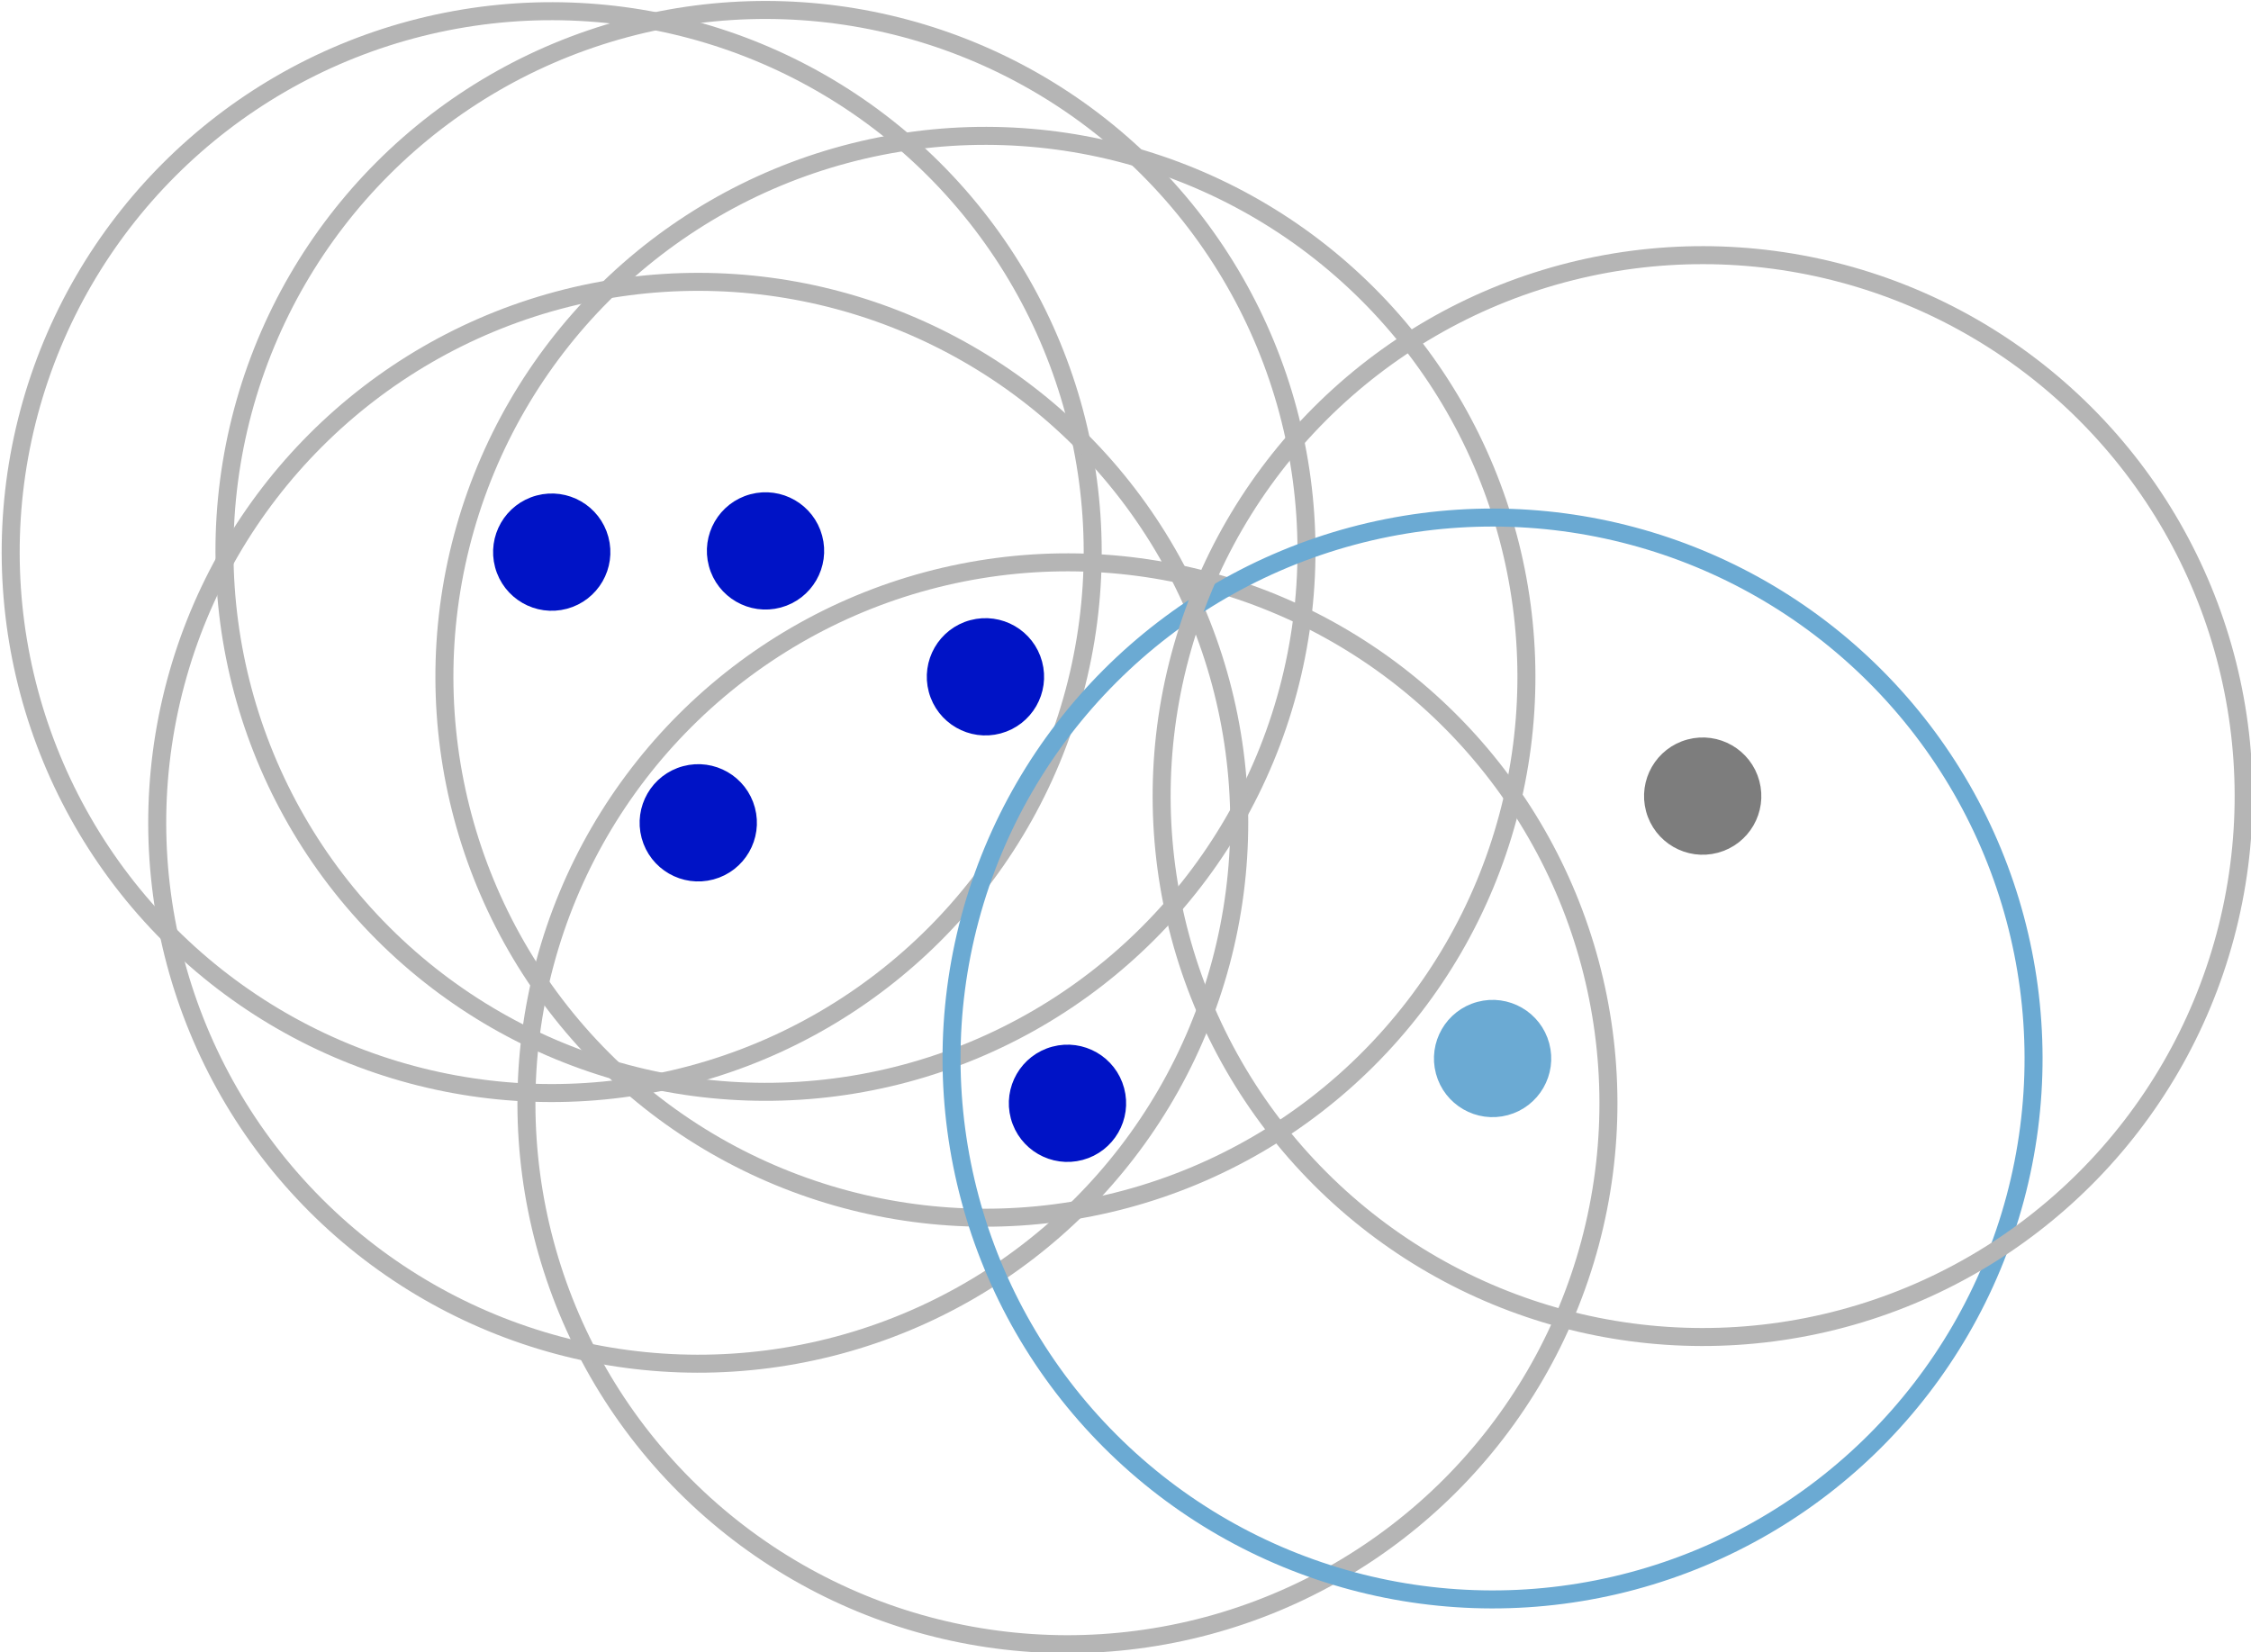<?xml version="1.0" encoding="UTF-8" standalone="no"?>
<!-- Created with Inkscape (http://www.inkscape.org/) -->

<svg
   xmlns:dc="http://purl.org/dc/elements/1.1/"
   xmlns:cc="http://creativecommons.org/ns#"
   xmlns:rdf="http://www.w3.org/1999/02/22-rdf-syntax-ns#"
   xmlns:svg="http://www.w3.org/2000/svg"
   xmlns="http://www.w3.org/2000/svg"
   xmlns:sodipodi="http://sodipodi.sourceforge.net/DTD/sodipodi-0.dtd"
   xmlns:inkscape="http://www.inkscape.org/namespaces/inkscape"
   width="52.94mm"
   height="38.867mm"
   viewBox="0 0 187.584 137.718"
   id="svg2"
   version="1.1"
   inkscape:version="0.91 r13725"
   sodipodi:docname="DBSCAN-borderpoint.svg">
  <defs
     id="defs4" />
  <sodipodi:namedview
     id="base"
     pagecolor="#ffffff"
     bordercolor="#666666"
     borderopacity="1.0"
     inkscape:pageopacity="0.0"
     inkscape:pageshadow="2"
     inkscape:zoom="2.8"
     inkscape:cx="129.31362"
     inkscape:cy="60.059094"
     inkscape:document-units="px"
     inkscape:current-layer="layer1"
     showgrid="false"
     showguides="true"
     inkscape:guide-bbox="true"
     inkscape:window-width="1920"
     inkscape:window-height="1023"
     inkscape:window-x="0"
     inkscape:window-y="27"
     inkscape:window-maximized="1"
     fit-margin-top="0"
     fit-margin-left="0"
     fit-margin-right="0"
     fit-margin-bottom="0" />
  <g
     inkscape:label="Layer 1"
     inkscape:groupmode="layer"
     id="layer1"
     transform="translate(-52.821,-699.539)">
    <g
       id="g5227">
      <circle
         transform="matrix(-0.259,-0.966,0.966,-0.259,0,0)"
         r="4.286"
         cy="-68.023"
         cx="-801.113"
         id="path4136"
         style="fill:#0013c6;fill-opacity:1;stroke:#0013c6;stroke-width:1.2;stroke-linecap:round;stroke-linejoin:round;stroke-miterlimit:4;stroke-dasharray:none;stroke-opacity:1" />
      <circle
         transform="matrix(-0.259,-0.966,0.966,-0.259,0,0)"
         r="45.078"
         cy="-68.026"
         cx="-801.11"
         id="path4148"
         style="fill:none;fill-opacity:1;stroke:#b5b5b5;stroke-width:1.5;stroke-linecap:round;stroke-linejoin:round;stroke-miterlimit:4;stroke-dasharray:none;stroke-opacity:1" />
    </g>
    <g
       id="g5239"
       transform="translate(5.714,-37.857)">
      <circle
         transform="matrix(-0.259,-0.966,0.966,-0.259,0,0)"
         r="4.286"
         cy="-95.725"
         cx="-785.216"
         id="path4136-67"
         style="fill:#0013c6;fill-opacity:1;stroke:#0013c6;stroke-width:1.2;stroke-linecap:round;stroke-linejoin:round;stroke-miterlimit:4;stroke-dasharray:none;stroke-opacity:1" />
      <circle
         transform="matrix(-0.259,-0.966,0.966,-0.259,0,0)"
         r="45.078"
         cy="-95.728"
         cx="-785.214"
         id="path4148-5"
         style="fill:none;fill-opacity:1;stroke:#b5b5b5;stroke-width:1.5;stroke-linecap:round;stroke-linejoin:round;stroke-miterlimit:4;stroke-dasharray:none;stroke-opacity:1" />
    </g>
    <g
       id="g5223"
       transform="translate(-62.143,-11.786)">
      <circle
         transform="matrix(-0.259,-0.966,0.966,-0.259,0,0)"
         r="4.286"
         cy="-40.672"
         cx="-773.094"
         id="path4136-67-6"
         style="fill:#0013c6;fill-opacity:1;stroke:#0013c6;stroke-width:1.2;stroke-linecap:round;stroke-linejoin:round;stroke-miterlimit:4;stroke-dasharray:none;stroke-opacity:1" />
      <circle
         transform="matrix(-0.259,-0.966,0.966,-0.259,0,0)"
         r="45.078"
         cy="-40.675"
         cx="-773.092"
         id="path4148-5-5"
         style="fill:none;fill-opacity:1;stroke:#b5b5b5;stroke-width:1.5;stroke-linecap:round;stroke-linejoin:round;stroke-miterlimit:4;stroke-dasharray:none;stroke-opacity:1" />
    </g>
    <g
       id="g5235">
      <circle
         transform="matrix(-0.259,-0.966,0.966,-0.259,0,0)"
         r="4.286"
         cy="-65.421"
         cx="-765.013"
         id="path4136-67-9"
         style="fill:#0013c6;fill-opacity:1;stroke:#0013c6;stroke-width:1.2;stroke-linecap:round;stroke-linejoin:round;stroke-miterlimit:4;stroke-dasharray:none;stroke-opacity:1" />
      <circle
         transform="matrix(-0.259,-0.966,0.966,-0.259,0,0)"
         r="45.078"
         cy="-65.423"
         cx="-765.011"
         id="path4148-5-3"
         style="fill:none;fill-opacity:1;stroke:#b5b5b5;stroke-width:1.5;stroke-linecap:round;stroke-linejoin:round;stroke-miterlimit:4;stroke-dasharray:none;stroke-opacity:1" />
    </g>
    <g
       id="g5231">
      <circle
         transform="matrix(-0.259,-0.966,0.966,-0.259,0,0)"
         r="4.286"
         cy="-91.685"
         cx="-770.569"
         id="path4136-67-5"
         style="fill:#0013c6;fill-opacity:1;stroke:#0013c6;stroke-width:1.2;stroke-linecap:round;stroke-linejoin:round;stroke-miterlimit:4;stroke-dasharray:none;stroke-opacity:1" />
      <circle
         transform="matrix(-0.259,-0.966,0.966,-0.259,0,0)"
         r="45.078"
         cy="-91.687"
         cx="-770.566"
         id="path4148-5-2"
         style="fill:none;fill-opacity:1;stroke:#b5b5b5;stroke-width:1.5;stroke-linecap:round;stroke-linejoin:round;stroke-miterlimit:4;stroke-dasharray:none;stroke-opacity:1" />
    </g>
    <g
       id="g5243">
      <circle
         transform="matrix(-0.259,-0.966,0.966,-0.259,0,0)"
         r="4.286"
         cy="-32.843"
         cx="-806.682"
         id="path4136-6"
         style="fill:#6baad3;fill-opacity:1;stroke:#6baad3;stroke-width:1.2;stroke-linecap:round;stroke-linejoin:round;stroke-miterlimit:4;stroke-dasharray:none;stroke-opacity:1" />
      <circle
         transform="matrix(-0.259,-0.966,0.966,-0.259,0,0)"
         r="45.078"
         cy="-32.846"
         cx="-806.679"
         id="path4148-1"
         style="fill:none;fill-opacity:1;stroke:#6baad3;stroke-width:1.5;stroke-linecap:round;stroke-linejoin:round;stroke-miterlimit:4;stroke-dasharray:none;stroke-opacity:1" />
    </g>
    <circle
       style="fill:#7d7d7d;fill-opacity:1;stroke:#7d7d7d;stroke-width:1.2;stroke-linecap:round;stroke-linejoin:round;stroke-miterlimit:4;stroke-dasharray:none;stroke-opacity:1"
       id="path4136-67-9-4"
       cx="-790.094"
       cy="-10.271"
       r="4.286"
       transform="matrix(-0.259,-0.966,0.966,-0.259,0,0)" />
    <circle
       style="fill:none;fill-opacity:1;stroke:#b5b5b5;stroke-width:1.5;stroke-linecap:round;stroke-linejoin:round;stroke-miterlimit:4;stroke-dasharray:none;stroke-opacity:1"
       id="path4148-5-3-7"
       cx="-790.091"
       cy="-10.274"
       r="45.078"
       transform="matrix(-0.259,-0.966,0.966,-0.259,0,0)" />
  </g>
</svg>
